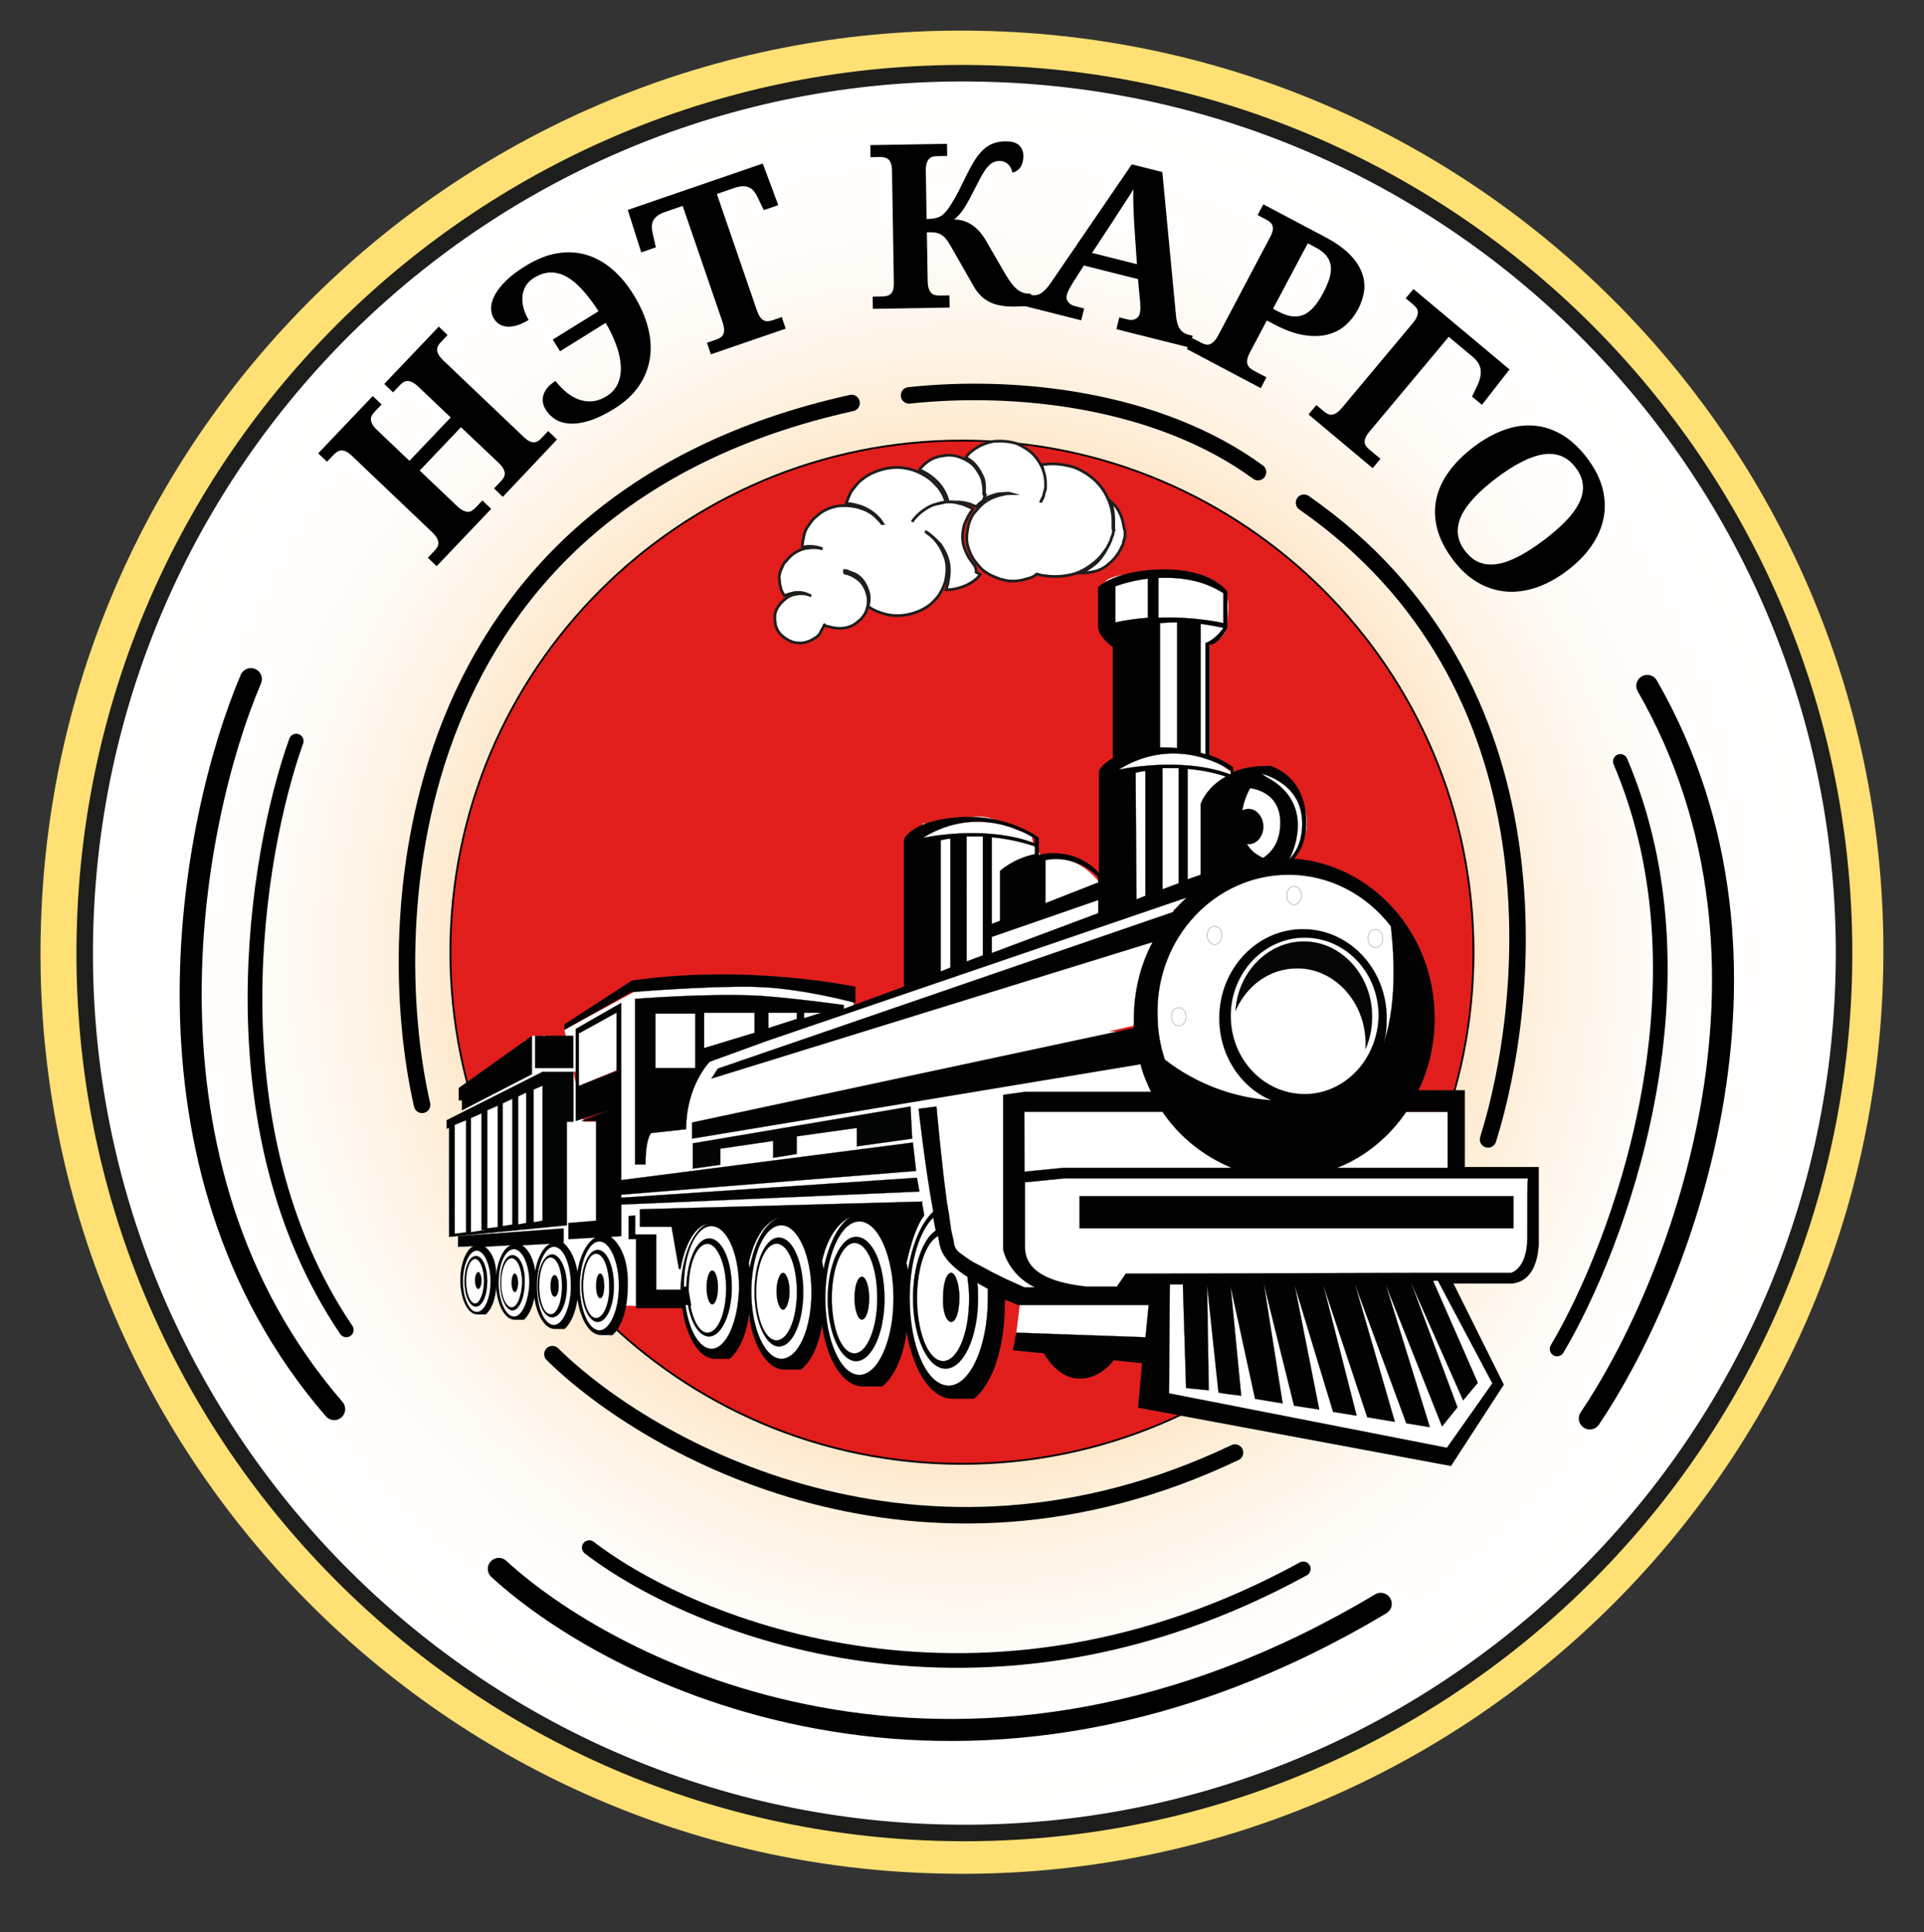 <?xml version="1.0" encoding="utf-8"?>
<!-- Generator: Adobe Illustrator 25.2.3, SVG Export Plug-In . SVG Version: 6.00 Build 0)  -->
<svg version="1.1" id="Layer_1" xmlns="http://www.w3.org/2000/svg" xmlns:xlink="http://www.w3.org/1999/xlink" x="0px" y="0px"
	 viewBox="0 0 2099.1 2107.9" style="enable-background:new 0 0 2099.1 2107.9;" xml:space="preserve">
<rect x="0" y="0" width="2099.1" height="2107.9" fill="#333333" stroke="none"/>
<style type="text/css">
	.st0{clip-path:url(#SVGID_2_);fill:#FEE074;stroke:#FEE074;stroke-width:50;stroke-miterlimit:10;}
	.st1{clip-path:url(#SVGID_2_);fill:url(#SVGID_3_);stroke:#1E1E1C;stroke-width:18;stroke-miterlimit:10;}
	.st2{clip-path:url(#SVGID_2_);fill:#E21E1D;stroke:#000000;stroke-width:2;stroke-miterlimit:10;}
	.st3{clip-path:url(#SVGID_2_);fill:#FFFFFF;}
	.st4{clip-path:url(#SVGID_2_);fill:#030404;stroke:#1E1E1C;stroke-width:0.25;stroke-miterlimit:10;}
	.st5{clip-path:url(#SVGID_2_);fill:#020203;stroke:#1E1E1C;stroke-width:0.25;stroke-miterlimit:10;}
	.st6{clip-path:url(#SVGID_2_);fill:#060606;stroke:#1E1E1C;stroke-width:0.25;stroke-miterlimit:10;}
	.st7{clip-path:url(#SVGID_2_);fill:#FFFFFF;stroke:#1E1E1C;stroke-width:0.25;stroke-miterlimit:10;}
	.st8{clip-path:url(#SVGID_2_);fill:#FFFFFF;stroke:#1E1E1C;stroke-width:3;stroke-miterlimit:10;}
	.st9{clip-path:url(#SVGID_2_);}
	.st10{clip-path:url(#SVGID_2_);fill:none;stroke:#000000;stroke-width:18;stroke-linecap:round;}
	.st11{clip-path:url(#SVGID_2_);fill:none;stroke:#000000;stroke-width:24;stroke-linecap:round;}
	.st12{clip-path:url(#SVGID_2_);fill:none;stroke:#000000;stroke-width:16;stroke-linecap:round;}
</style>
<g>
	<defs>
		<rect id="SVGID_1_" x="26.2" y="25.9" width="2046.6" height="2025.7"/>
	</defs>
	<clipPath id="SVGID_2_">
		<use xlink:href="#SVGID_1_"  style="overflow:visible;"/>
	</clipPath>
	<path class="st0" d="M2029.3,1069.7c-17.6,541.4-470.2,966.4-1011.6,948.8c-540.5-16.7-965.6-469.4-948-1010.7
		C86.5,466.4,539.1,41.4,1080.5,58.9C1621.8,75.7,2046.9,528.3,2029.3,1069.7z"/>
	
		<radialGradient id="SVGID_3_" cx="753.557" cy="1477.105" r="8.365" gradientTransform="matrix(114.741 0 0 -114.741 -85411.82 170524.125)" gradientUnits="userSpaceOnUse">
		<stop  offset="7.614210e-02" style="stop-color:#E21E1D"/>
		<stop  offset="0.205" style="stop-color:#EF7E20"/>
		<stop  offset="0.272" style="stop-color:#F6A320"/>
		<stop  offset="0.295" style="stop-color:#F8AB36"/>
		<stop  offset="0.367" style="stop-color:#FBBF6B"/>
		<stop  offset="0.442" style="stop-color:#FDD195"/>
		<stop  offset="0.519" style="stop-color:#FEDFB7"/>
		<stop  offset="0.6" style="stop-color:#FEEBD2"/>
		<stop  offset="0.684" style="stop-color:#FFF4E6"/>
		<stop  offset="0.773" style="stop-color:#FFFAF5"/>
		<stop  offset="0.873" style="stop-color:#FFFEFD"/>
		<stop  offset="1" style="stop-color:#FFFFFF"/>
	</radialGradient>
	<path class="st1" d="M2011.4,1070.2c-16.7,529.6-460.2,945.5-989.8,928.8c-529.6-16.7-945.5-460.2-928.7-989.8
		C109.6,479.5,553,62.8,1082.6,80.4C1612.3,97.1,2028.1,540.6,2011.4,1070.2z"/>
	<path class="st2" d="M1049.5,1596.8c308.2,0,558.1-249.9,558.1-558.1c0-308.2-249.9-558.1-558.1-558.1
		c-308.2,0-558.1,249.9-558.1,558.1C491.4,1346.9,741.3,1596.8,1049.5,1596.8z"/>
	<path class="st3" d="M1423.4,1197.7c46.5,0,84.2-39,84.2-87c0-48.1-37.7-87-84.2-87s-84.2,39-84.2,87
		C1339.2,1158.7,1376.9,1197.7,1423.4,1197.7z"/>
	<path class="st3" d="M1236.3,1119l-496.4,112.1l31.9-80.3l512.4-168.2L1236.3,1119z"/>
	<path class="st3" d="M1407.4,1271.3c82.3,0,148.9-72.3,148.9-161.5c0-89.2-66.7-161.5-148.9-161.5c-82.2,0-148.9,72.3-148.9,161.5
		C1258.5,1199,1325.2,1271.3,1407.4,1271.3z"/>
	<path class="st3" d="M1579.4,1212.8h-461.9v68.6h461.9V1212.8z"/>
	<path class="st3" d="M1666.3,1282.2h-548.7v107.1h548.7V1282.2z"/>
	<path class="st3" d="M1226.6,1366.7h-95.7v40.2h95.7V1366.7z"/>
	<path class="st3" d="M1364,1409.4l-661.3-77.8l-11.5-243.5l590.4,41.8L1364,1409.4z"/>
	<path class="st3" d="M983.7,1425.3c-7.1-60.2,12.4-111.3,44.3-108.8c31.9,2.5,59.4,56.1,61.2,114.6c1.8,53.5-17.7,93.7-45.2,92
		C1017.4,1522.4,990.8,1479.7,983.7,1425.3z"/>
	<path class="st3" d="M894.2,1415.3c-4.4-56.1,12.4-102.1,39-100.4c25.7,2.5,47.9,50.2,49.6,103.8c1.8,51-15.1,89.5-38.1,89.5
		C920.8,1508.1,898.6,1468,894.2,1415.3z"/>
	<path class="st3" d="M808.2,1395.2c-5.3-56.1,13.3-102.1,40.8-100.4c26.6,2.5,49.6,50.2,52.3,103.8c1.8,51-16,89.5-39.9,89.5
		C837.4,1488,813.5,1447.9,808.2,1395.2z"/>
	<path class="st3" d="M738.1,1380.1c-3.5-56.9,13.3-102.9,36.3-100.4c22.2,1.7,40.8,48.5,42.6,101.2c1.8,51.9-13.3,92.9-33.7,94.5
		C761.2,1477.2,740.8,1435.3,738.1,1380.1z"/>
	<path class="st3" d="M627.3,1397.7c-1.8-34.3,11.5-61.1,28.4-56.9c16.8,4.2,29.3,36,28.4,68.6c-0.9,30.1-13.3,51-27.5,48.5
		C642.4,1455.4,629.1,1429.5,627.3,1397.7z"/>
	<path class="st3" d="M531.6,1345.8c-2.7-56.1,8-102.1,24.8-100.4c16,2.5,30.1,50.2,31,103.8c0.9,51-9.8,89.5-23.9,89.5
		C549.3,1438.7,535.1,1398.5,531.6,1345.8z"/>
	<path class="st3" d="M503.2,1401.9c-0.9-23.4,8-43.5,20.4-42.7c11.5,0.8,20.4,19.2,19.5,40.2c-0.9,19.2-8.9,35.1-18.6,36
		C513.9,1437,504.1,1422.8,503.2,1401.9z"/>
	<path class="st3" d="M567,1359.2c-5.3-58.6,8.9-109.6,31.9-107.1c22.2,2.5,39.9,51.9,40.8,105.4c0.9,48.5-12.4,85.3-30.1,87.9
		C591.9,1447.9,572.4,1411.1,567,1359.2z"/>
	<path class="st3" d="M625.6,1176.8l-114.4,59.4v-56.1l114.4-50.2V1176.8z"/>
	<path class="st3" d="M660.1,1336.6l-164,9.2l-3.5-120.5l133-56.1L660.1,1336.6z"/>
	<path class="st3" d="M598.1,1160.9h-24.8l-0.9-25.9l22.2-5.9L598.1,1160.9z"/>
	<path class="st3" d="M652.1,1223.6h-18.6v87h18.6V1223.6z"/>
	<path class="st3" d="M746.1,1094.8h-70.9v200.8h70.9V1094.8z"/>
	<path class="st3" d="M691.2,1070.5l241.1,10.9L927,1155H691.2V1070.5z"/>
	<path class="st3" d="M588.3,1129.9h-8v41h8V1129.9z"/>
	<path class="st3" d="M736.4,1158.4l-110.8,10.9l-9.8-46l75.4-41L736.4,1158.4z"/>
	<path class="st3" d="M740.8,1242.1h-49.6v182.4h49.6V1242.1z"/>
	<path class="st3" d="M709.8,1232h-49.6v192.4h49.6V1232z"/>
	<path class="st3" d="M1614,1482.2l-507.1-12.6l10.6-86.2l461.9,5.9L1614,1482.2z"/>
	<path class="st3" d="M1583.9,1589.3l-320-66.1l8-88.7l355.5,43.5L1583.9,1589.3z"/>
	<path class="st3" d="M1631.4,1496.6l-23.2-8.4l-20.3,50l23.2,8.4L1631.4,1496.6z"/>
	<path class="st3" d="M1141.5,1373.4h-62.1v36h62.1V1373.4z"/>
	<path class="st3" d="M1067,1118.2c41.1,0,74.5-50.9,74.5-113.8c0-62.8-33.3-113.8-74.5-113.8s-74.5,50.9-74.5,113.8
		C992.6,1067.3,1025.9,1118.2,1067,1118.2z"/>
	<path class="st3" d="M1152.1,1164.2c41.1,0,74.5-50.9,74.5-113.8c0-62.8-33.3-113.8-74.5-113.8s-74.5,50.9-74.5,113.8
		C1077.7,1113.3,1111,1164.2,1152.1,1164.2z"/>
	<path class="st3" d="M1130,925.8c-1.8-2.5-2.7-5.9-3.5-9.2c-0.9-1.7,0-4.2,0-5.9c-5.3-1.7-10.6-3.3-16-5c-2.7-0.8-5.3-2.5-8-4.2
		l-95.7-3.3v152.3h124.1l6.2-117.1C1134.4,931.6,1131.7,928.3,1130,925.8z"/>
	<path class="st3" d="M1226.6,851.3l-6.2,146.4l54.1-10l19.5,10l103.7-49.4c0,0,70.9-51.9-12.4-112.1c-8.9-5.9-62.1,20.9-62.1,20.9
		l22.2-13.4l-25.7-18.4V703.2c0,0,19.5-5.9,19.5-24.3c0-17.6,8.9-38.5-30.1-48.5c-28.4-7.5-96.6-8.4-103.7,5
		c-7.1,13.4,0,54.4,0,54.4l15.1,11.7v109.6l-17.7,49.4v30.1L1226.6,851.3z"/>
	<path class="st4" d="M618.5,1336.6v-113h7.1v-54.4h-33.7L487.3,1222v9.2l2.7-0.8v118.8L618.5,1336.6z M582.1,1188.5l9.8-4.2v147.3
		l-9.8,1.7V1188.5z M565.3,1196l8.9-4.2v142.2l-8.9,1.7V1196z M548.4,1203.6l10.6-5v137.2l-10.6,1.7V1203.6z M531.6,1211.1l11.5-5
		v132.2h0.9l-12.4,1.7V1211.1z M513.9,1219.5l11.5-5v127.2h3.5l-15.1,2.5V1219.5L513.9,1219.5z M496.1,1227l12.4-5v122.2l-12.4,1.7
		V1227z"/>
	<path class="st5" d="M504.1,1211.1l76.2-39.3v-41.8l-79.8,56.9v13.4h3.5V1211.1z"/>
	<path class="st5" d="M625.5,1129.9h-41.7v35.2h41.7V1129.9z"/>
	<path class="st4" d="M995.2,1242.1l-1.8-35.1l-237.6,40.2v27.6l30.1-4.2v-17.6l57.6-8.4v18.4l25.7-4.2v-19.2l65.6-9.2v20.1
		L995.2,1242.1z"/>
	<path class="st6" d="M1497,1109c0-45.2-33.7-82-74.5-82c-39,0-71.8,33.5-74.5,75.3c12.4-27.6,37.2-46,67.4-46
		c40.8,0,74.5,36.8,74.5,82c0,1.7,0,4.2,0,5.9C1494.3,1134.1,1497,1121.6,1497,1109z"/>
	<path class="st5" d="M1678.7,1349.2V1273H1598v-83.7h-18.6h-31.9c11.5-23.4,17.7-50.2,17.7-78.7c0-92-67.4-167.3-153.4-174
		c7.1-7.5,13.3-20.1,13.3-39.3c0-52.7-39.9-61.9-39.9-61.9c-16.8,0-29.3,2.5-39.9,6.7v-5c0,0-8.9-7.5-25.7-13.4V703.2
		c10.6,0,19.5-18.4,19.5-18.4v-39.3c0,0-16-24.3-68.3-24.3c-53.2,0-72.7,19.2-72.7,19.2s0,31.8,0,43.5c0,10.9,16,21.8,16,21.8V827
		c-12.4,6.7-15.1,14.2-15.1,14.2v111.3c-6.2-7.5-23-21.8-49.6-21.8c-6.2,0-11.5,0.8-16,1.7v-18.4c0,0-32.8-25.9-86-22.6
		c-53.2,3.3-61.2,24.3-61.2,24.3v160.6l-52.3,19.2l-13.3,5v-4.2c0,0-54.1-7.5-90.4-10c-55-3.3-137.4,3.3-137.4,3.3v180.7h11.5
		c0-29.3,6.2-34.3,6.2-34.3l38.1-4.2c0-47.7,25.7-73.6,25.7-73.6l62.1-22.6l458.3-156.5c-5.3,5-10.6,10-15.1,15.9l-496.4,170.7
		l-7.1,10.9l481.4-148.9c-13.3,25.1-20.4,53.5-20.4,83.7c0,3.3,0,6.7,0,10L755,1224.5v17.6l489.3-81.2c2.7,10.9,7.1,20.9,11.5,30.1
		h-137.4l-23.9,3.3v169c0,0,5.3,26.8,34.6,41h-11.5c0,0-8.9-4.2-20.4-9.2c-6.2-3.3-14.2-6.7-21.3-10.9c-4.4-2.5-9.7-5-14.2-7.5
		c-4.4-2.5-8.9-5.9-12.4-8.4c-3.5-2.5-6.2-5-7.1-7.5c-0.9-1.7-1.8-4.2-1.8-7.5c-0.9-3.3-1.8-7.5-2.7-11.7
		c-0.9-5.9-1.8-12.6-2.7-19.2c-0.9-3.3-0.9-6.7-1.8-10c-6.2-45.2-11.5-105.4-11.5-105.4l-19.5,2.5c0,0,7.1,64.4,16,112.1
		c-13.3,12.6-23.1,36-27.5,63.6c-0.9-2.5-0.9-5-1.8-7.5c2.7-10.9,8.9-38.5,19.5-51.9l-2.7-15.1l-307.6,8.4v19.2h34.6l8,46h1.8
		c0,0,6.2-43.5,29.3-49.4c-16,6.7-28.4,36.8-29.3,72H716v-60.2h-23v-20.9l-7.1,0.8v25.1h8v75.3h50.5c4.4,31.8,18.6,55.2,35.5,55.2
		h16c0,0,16-10.9,21.3-47.7c4.4,34.3,20.4,59.4,38.1,59.4h18.6c0,0,16.8-10.9,23-48.5c5.3,38.5,23.1,66.9,44.3,66.9h21.3
		c0,0,20.4-13.4,26.6-59.4c7.1,41.8,26.6,72.8,49.6,72.8h23.9c0,0,33.7-22.6,33.7-106.3c0-0.8,0-0.8,0-1.7
		c8.9,3.3,14.2,5.9,14.2,5.9h142.7l-3.5,35.1l-141-5l-3.5,19.2l33.7,3.3c5.3,9.2,18.6,27.6,39,27.6c17.7,0,31-11.7,37.2-20.1l31,3.3
		l-4.4,48.5l341.3,63.6l57.6-88.7l-55-110.4c16.8,0,45.2,0,64.7,0C1682.2,1396,1678.7,1349.2,1678.7,1349.2z M758.5,1165.1h-43.4
		v-59.4h43.4V1165.1z M823.2,1126.6l-55,16.7v-38.5h55V1126.6z M869.3,1111.5l-31,10v-16.7h31V1111.5z M877.3,1110.7v-5.9h18.6
		L877.3,1110.7z M1129.1,914.9v5c-55-20.9-122.3-5.9-122.3-5.9C1071.5,873.9,1129.1,914.9,1129.1,914.9z M1129.1,923.3v8.4
		c-23.9,5-38.1,18.4-38.1,18.4v54.4l-8.9,3.3v-94.5C1107.8,915.7,1126.4,922.4,1129.1,923.3z M1036.9,1055.5l-10.6,4.2V916.6
		c3.5-0.8,7.1-1.7,10.6-1.7V1055.5z M1072.3,1042.1l-17.7,6.7V912.4c6.2,0,12.4,0,17.7,0V1042.1z M1198.2,996.1l-116.1,43.5V1022
		l116.1-40.2V996.1z M1198.2,962.6l-57.6,22.6v-46.9c0,0,30.1-8.4,57.6,18.4V962.6z M776.3,1471.3c-13.3,0-24.8-20.1-28.4-47.7h2.7
		c3.5,20.1,12.4,34.3,23,34.3c13.3,0,24.8-24.3,24.8-53.5s-10.6-53.5-24.8-53.5c-13.3,0-23.9,23.4-24.8,52.7h-2.7
		c0-36.8,13.3-66.1,30.1-66.1c16.8,0,30.1,30.1,30.1,66.9C805.5,1442,792.2,1471.3,776.3,1471.3z M751.4,1408.6c0-0.8,0-2.5,0-3.3
		c0-26.8,8.9-48.5,20.4-48.5c10.6,0,20.4,21.8,20.4,48.5c0,26.8-8.9,48.5-20.4,48.5c-8,0-15.1-11.7-18.6-29.3h0.9L751.4,1408.6z
		 M817,1377.6c2.7-13.4,11.5-43.5,33.7-49.4c-15.1,4.2-27.5,25.9-32.8,55.2C817.9,1381.8,817,1380.1,817,1377.6z M852.5,1482.2
		c-17.7,0-32.8-32.6-32.8-72.8c0-40.2,14.2-72.8,32.8-72.8c17.7,0,32.8,32.6,32.8,72.8C885.3,1449.6,871.1,1482.2,852.5,1482.2z
		 M896.8,1375.9c2.7-12.6,10.6-38.5,31-48.5c-13.3,8.4-23.9,30.1-29.3,56.9C897.7,1381.8,897.7,1378.4,896.8,1375.9z M937.6,1499.8
		c-20.4,0-37.2-37.7-37.2-83.7s16.8-83.7,37.2-83.7c20.4,0,37.2,37.7,37.2,83.7S958,1499.8,937.6,1499.8z M1028,1365.9
		c4.4,9.2,15.1,19.2,27.5,26.8c0.9,7.5,1.8,15.1,1.8,23.4c0,38.5-12.4,68.6-28.4,68.6c-16,0-28.4-31-28.4-68.6
		c0-33.5,9.7-61.1,23-67.8C1024.5,1355.8,1026.2,1362.5,1028,1365.9z M1035.1,1511.5c-23.9,0-42.6-42.7-42.6-95.4
		c0-39.3,10.6-73.6,25.7-87.9c0.9,5,1.8,10,2.7,14.2c-14.2,9.2-24.8,38.5-24.8,73.6c0,42.7,16,77,35.5,77c19.5,0,35.5-34.3,35.5-77
		c0-5.9,0-11.7-0.9-16.7c3.5,2.5,8,4.2,11.5,6.7c0,3.3,0,6.7,0,10.9C1077.7,1468.8,1058.2,1511.5,1035.1,1511.5z M1579.4,1212.8
		v61.1h-120.6c30.1-11.7,56.7-33.5,75.4-61.1H1579.4z M1423.4,1193.5c-44.3,0-80.7-37.7-80.7-85.4c0-46.9,36.3-85.3,80.7-85.3
		c44.3,0,80.7,37.7,80.7,85.3C1503.2,1155,1467.7,1193.5,1423.4,1193.5z M1376.4,843.8c10.6,3.3,44.3,15.1,44.3,54.4
		c0,19.2-6.2,31-14.2,39.3c6.2-11.7,27.5-62.8-25.7-90.4L1376.4,843.8z M1364,859.7c10.6,1.7,32.8,8.4,32.8,37.7
		c0,20.9-8.9,31.8-18.6,38.5c-7.1-3.3-13.3-7.5-17.7-15.1c0.9,0,0.9,0,1.8,0c8.9,0,16-8.4,16-19.2c0-10-7.1-19.2-16-19.2
		c-2.7,0-5.3,0.8-7.1,1.7C1356.9,875.6,1359.6,867.2,1364,859.7z M1315.2,701.5v121.3c-1.8-0.8-3.5-0.8-5.3-1.7V680.6
		c8,0.8,16,2.5,24.8,4.2C1334.7,684.8,1327.7,696.5,1315.2,701.5z M1263.8,630.4c22.2-0.8,47.9,1.7,70.9,16.7v32.6
		c0,0-31-7.5-70.9-5.9V630.4z M1284.2,678.9v137.2c-6.2-0.8-12.4-0.8-18.6-0.8V679.8C1264.7,679.8,1272.7,678.9,1284.2,678.9z
		 M1216.8,639.6c0,0,15.1-5.9,35.5-8.4v42.7c-11.5,0.8-23.9,2.5-35.5,5V639.6z M1250.5,976.8l-10.6,4.2l-0.9-138.1
		c3.5-0.8,7.1-1.7,10.6-1.7v135.5H1250.5z M1286,963.4l-17.7,6.7V837.9c6.2,0,12.4,0,17.7,0V963.4z M1220.4,839.6
		c64.7-40.2,122.3,0.8,122.3,0.8v4.2c0,0,0,0-0.9,0C1287.8,824.5,1220.4,839.6,1220.4,839.6z M1337.4,847.1
		c-22.2,12.6-27.5,30.1-27.5,30.1v77l-14.2,5V838.7C1315.2,840.4,1330.3,844.6,1337.4,847.1z M1405.7,954.2
		c45.2,0,85.1,21.8,111.7,56.1c1.8,15.9,8.9,80.3-8,128c2.7-8.4,3.5-17.6,3.5-27.6c0-53.5-40.8-97.1-91.3-97.1
		c-50.5,0-91.3,43.5-91.3,97.1c0,40.2,23,75.3,56.7,89.5c-39-2.5-80.7-16.7-116.1-44.3c-5.3-15.9-8-31.8-8-49.4
		C1261.2,1022.8,1325.9,954.2,1405.7,954.2z M1117.6,1212.8h150.7c18.6,27.6,45.2,48.5,75.4,61.1h-183.5l-42.5,4.2
		C1117.6,1253.8,1117.6,1229.5,1117.6,1212.8z M1628.2,1509l-49.6,70.3l-303.2-59.4l0.9-118.8h14.2l3.5,113l24.8,2.5l-1.8-113.8
		l12.4,116.3l10.6,1.7l14.2,1.7l-11.5-118.8l26.6,122.2l30.1,5l-20.4-129.7l32.8,132.2l27.5,4.2l-26.6-134.7l41.7,137.2l25.7,4.2
		l-36.3-142.2l47.9,143.9l30.1,5l-43.4-149.8l55.9,151.4l25.7,4.2l-47.9-154.8l61.2,154l16.8-20.9l-50.5-135.5l56.7,128l16-19.2
		l-48.8-111.3h5.3L1628.2,1509z M1666.3,1350c0,34.3-17.7,38.5-17.7,38.5h-102l-289,0.8h-29.3l-9.8,14.2h-32.8
		c-31-3.3-67.4-12.6-67.4-42.7c0-17.6,0-44.3,0-71.1l42.5-4.2h506.2C1666.3,1284.7,1666.3,1315.7,1666.3,1350z"/>
	<path class="st5" d="M689.4,1069.7l-73.6,47.7v5.9l72.7-41c0,0,79.8-6.7,133-5.9c50.5,0.8,111.7,17.6,111.7,17.6v-17.6
		C932.3,1076.4,817,1051.3,689.4,1069.7z"/>
	<path class="st5" d="M1651.2,1304.8h-473.4v35.1h473.4V1304.8z"/>
	<path class="st4" d="M519.2,1370.1c-7.1,0-12.4,12.6-12.4,27.6s5.3,27.6,12.4,27.6c7.1,0,12.4-12.6,12.4-27.6
		C531.6,1381.8,526.3,1370.1,519.2,1370.1z M518.3,1421.9c-5.3,0-9.8-10.9-9.8-24.3s4.4-24.3,9.8-24.3s9.8,10.9,9.8,24.3
		C528,1410.2,523.6,1421.9,518.3,1421.9z"/>
	<path class="st4" d="M518.3,1396.8c0,5,1.8,9.2,3.5,9.2s3.5-4.2,3.5-9.2c0-5-1.8-9.2-3.5-9.2S518.3,1391.8,518.3,1396.8z"/>
	<path class="st4" d="M559.1,1369.2c-8,0-13.3,13.4-13.3,30.1c0,16.7,6.2,30.1,13.3,30.1c7.1,0,13.3-13.4,13.3-30.1
		C573.2,1382.6,567,1369.2,559.1,1369.2z M558.2,1426.1c-6.2,0-11.5-11.7-11.5-26.8c0-15.1,5.3-26.8,11.5-26.8
		c6.2,0,11.5,11.7,11.5,26.8C568.8,1414.4,564.4,1426.1,558.2,1426.1z"/>
	<path class="st4" d="M558.2,1399.4c0,5.9,1.8,10,3.5,10c1.8,0,3.5-5,3.5-10c0-5.9-1.8-10-3.5-10
		C560,1388.5,558.2,1393.5,558.2,1399.4z"/>
	<path class="st4" d="M602.5,1368.4c-8.9,0-16,15.1-16,34.3s7.1,34.3,16,34.3c8.9,0,16-15.1,16-34.3S610.5,1368.4,602.5,1368.4z
		 M600.7,1433.7c-7.1,0-12.4-13.4-12.4-31s5.3-31,12.4-31c7.1,0,12.4,13.4,12.4,31S607.8,1433.7,600.7,1433.7z"/>
	<path class="st4" d="M600.7,1402.7c0,6.7,1.8,11.7,4.4,11.7c2.7,0,4.4-5,4.4-11.7c0-6.7-1.8-11.7-4.4-11.7
		C602.5,1391,600.7,1396,600.7,1402.7z"/>
	<path class="st4" d="M652.1,1363.4c-9.8,0-17.7,17.6-17.7,39.3s8,39.3,17.7,39.3c9.8,0,17.7-17.6,17.7-39.3
		S661.9,1363.4,652.1,1363.4z M650.4,1437.8c-8,0-14.2-15.9-14.2-35.1s6.2-35.1,14.2-35.1c8,0,14.2,15.9,14.2,35.1
		C665.4,1421.9,658.4,1437.8,650.4,1437.8z"/>
	<path class="st4" d="M650.4,1402.7c0,7.5,1.8,13.4,4.4,13.4c2.7,0,4.4-5.9,4.4-13.4s-1.8-13.4-4.4-13.4
		C652.1,1389.3,650.4,1395.2,650.4,1402.7z"/>
	<path class="st4" d="M777.1,1422.8c3.4,0,6.2-8.2,6.2-18.4s-2.8-18.4-6.2-18.4s-6.2,8.2-6.2,18.4S773.7,1422.8,777.1,1422.8z"/>
	<path class="st4" d="M849.8,1350c-15.1,0-26.6,26.8-26.6,59.4c0,32.6,12.4,59.4,26.6,59.4c15.1,0,26.6-26.8,26.6-59.4
		C876.4,1376.8,864.9,1350,849.8,1350z M847.2,1462.1c-12.4,0-22.2-23.4-22.2-52.7s9.8-52.7,22.2-52.7c12.4,0,22.2,23.4,22.2,52.7
		S859.6,1462.1,847.2,1462.1z"/>
	<path class="st4" d="M847.2,1408.6c0,10.9,3.5,20.1,7.1,20.1c3.5,0,7.1-9.2,7.1-20.1c0-10.9-3.5-20.1-7.1-20.1
		C850.7,1388.5,847.2,1397.7,847.2,1408.6z"/>
	<path class="st4" d="M934,1349.2c-16.8,0-31,30.1-31,67.8c0,36.8,14.2,67.8,31,67.8s31-30.1,31-67.8
		C965.1,1379.3,951.8,1349.2,934,1349.2z M932.3,1476.3c-14.2,0-24.8-26.8-24.8-60.2c0-33.5,11.5-60.2,24.8-60.2
		c14.2,0,24.8,26.8,24.8,60.2C957.1,1449.6,945.6,1476.3,932.3,1476.3z"/>
	<path class="st4" d="M932.3,1416.1c0,12.6,3.5,23.4,8,23.4c4.4,0,8-10,8-23.4c0-12.6-3.5-23.4-8-23.4
		C935.8,1392.7,932.3,1402.7,932.3,1416.1z"/>
	<path class="st4" d="M1037.8,1442c5.3,0,8.9-11.7,8.9-26.8c0-14.2-4.4-26.8-8.9-26.8c-5.3,0-8.9,11.7-8.9,26.8
		C1028,1430.3,1032.5,1442,1037.8,1442z"/>
	<path class="st5" d="M666.3,1349.2l11.5-0.8V1314l325.3-14.2l-2.7-15.1l-322.7,21.8v-3.3l321.8-25.9l-3.5-31l-318.3,41v-193.3
		l-49.6,28.4v100.4l36.3-11.7l-30.1,11.7h16v108.8l-30.1,2.5v17.6l29.3-1.7c-8.9,5-16.8,19.2-19.5,37.7c-3.5-21.8-13.3-30.1-16-32.6
		h0.9v-15.1l-115.2,8.4v11.7l16.8-0.8c-8,4.2-14.2,19.2-14.2,36.8c0,20.9,8,37.7,18.6,37.7h8.9c0,0,9.8-6.7,11.5-29.3
		c1.8,20.1,9.8,35.1,20.4,35.1h9.8c0,0,8-5.9,11.5-24.3c2.7,19.2,11.5,34.3,22.2,34.3h10.6c0,0,10.6-7.5,14.2-32.6
		c3.5,22.6,13.3,39.3,25.7,39.3h12.4c0,0,16.8-11.7,16.8-54.4C685.8,1365.9,670.8,1352.5,666.3,1349.2z M520.1,1431.2
		c-8,0-15.1-15.1-15.1-33.5s7.1-33.5,15.1-33.5c8,0,15.1,15.1,15.1,33.5S528.9,1431.2,520.1,1431.2z M528.9,1360l28.4-1.7
		c-8,3.3-14.2,16.7-16,32.6C541.3,1370.9,532.5,1362.5,528.9,1360z M560.8,1436.2c-8.9,0-16.8-16.7-16.8-36.8
		c0-20.9,7.1-36.8,16.8-36.8c8.9,0,16.8,16.7,16.8,36.8C576.8,1419.4,569.7,1436.2,560.8,1436.2z M569.7,1358.4l31-1.7
		c-8,3.3-14.2,15.1-16.8,30.1C581.2,1367.6,572.4,1360,569.7,1358.4z M604.3,1445.4c-10.6,0-18.6-19.2-18.6-42.7s8.9-42.7,18.6-42.7
		c10.6,0,18.6,19.2,18.6,42.7S614,1445.4,604.3,1445.4z M631.8,1184.3v-56.9l40.8-21.8v62.8L631.8,1184.3z M653.9,1451.2
		c-11.5,0-21.3-21.8-21.3-48.5s9.8-48.5,21.3-48.5c11.5,0,21.3,21.8,21.3,48.5S665.4,1451.2,653.9,1451.2z"/>
	<path class="st7" d="M1411.9,986.8c4.4,0,8-4.2,8-10c0-5.9-3.5-10-8-10c-4.4,0-8,4.2-8,10C1403.9,982.7,1407.4,986.8,1411.9,986.8z
		"/>
	<path class="st7" d="M1500.5,1033.7c4.4,0,8-4.2,8-10c0-5.9-3.5-10-8-10s-8,4.2-8,10C1492.5,1028.7,1496.1,1033.7,1500.5,1033.7z"
		/>
	<path class="st7" d="M1286,1119.1c4.4,0,8-4.2,8-10s-3.5-10-8-10s-8,4.2-8,10C1278,1114,1281.5,1119.1,1286,1119.1z"/>
	<path class="st7" d="M1325,1030.4c4.4,0,8-4.2,8-10c0-5.9-3.5-10-8-10c-4.4,0-8,4.2-8,10C1317,1025.3,1320.6,1030.4,1325,1030.4z"
		/>
	<path class="st8" d="M1223.9,565.1c-1.8-5-4.4-10.9-9.7-15.9c-0.9-0.8-1.8-1.7-2.7-2.5c0,0.8,0.9,1.7,0.9,2.5
		c1.8,5.9,2.7,11.7,2.7,16.7c0,0.8,0,1.7,0,1.7c0,1.7,0,2.5,0,4.2c0,0.8,0,2.5,0,3.3s0,2.5-0.9,3.3v0.8c0,0.8,0,0.8,0,1.7
		c-0.9,2.5-0.9,4.2-0.9,4.2s-0.9,1.7-1.8,4.2c0,0,0,0.8-0.9,1.7v0.8c0,0.8-0.9,1.7-0.9,2.5c-0.9,0.8-0.9,1.7-1.8,3.3
		c-0.9,0.8-0.9,2.5-1.8,3.3c0,0.8-0.9,0.8-0.9,1.7c-2.7,4.2-6.2,9.2-11.5,13.4c-4.4,3.3-8.9,6.7-15.1,9.2c5.3,0,10.6-0.8,15.1-1.7
		c7.1-1.7,12.4-5,16.8-9.2c4.4-3.3,7.1-7.5,9.7-10.9c0.9-1.7,1.8-3.3,2.7-5c0.9-1.7,0.9-2.5,1.8-3.3c0.9-1.7,0.9-3.3,0.9-3.3
		s0-0.8,0.9-3.3c0-0.8,0.9-2.5,0.9-4.2s0-3.3,0-5C1225.7,575.2,1225.7,570.2,1223.9,565.1z"/>
	<path class="st8" d="M1214.2,575.2c0-0.8,0-2.5,0-3.3c0-0.8,0-2.5,0-4.2c0-5-0.9-11.7-3.5-19.2c-2.7-6.7-6.2-14.2-13.3-21.8
		c-6.2-6.7-15.1-12.6-24.8-16.7c-10.6-3.3-22.2-5-33.7-3.3c-0.9,0-1.8,0-2.7,0.8c0.9,1.7,1.8,3.3,1.8,5c1.8,5,2.7,10,2.7,14.2
		c0,1.7,0,4.2,0,5c0,1.7,0,2.5-0.9,4.2c-0.9,2.5-0.9,3.3-0.9,3.3s0,0.8-0.9,3.3c0,0.8-0.9,2.5-1.8,3.3c0,0.8-0.9,1.7-0.9,2.5
		c0-0.8,0.9-1.7,0.9-2.5c0.9-1.7,0.9-2.5,1.8-3.3c0.9-1.7,0.9-3.3,0.9-3.3s0-0.8,0.9-3.3c0-0.8,0.9-2.5,0.9-4.2s0-3.3,0-5
		c0-4.2-0.9-9.2-2.7-14.2c-1.8-5-5.3-10.9-9.8-15.9c-4.4-5-11.5-9.2-18.6-12.6c-8-2.5-16.8-3.3-25.7-2.5c-8.9,1.7-16.8,5-23.9,10.9
		c-2.7,1.7-4.4,4.2-6.2,6.7c4.4,2.5,8,5,10.6,8.4c3.5,4.2,6.2,9.2,8,13.4c1.8,4.2,1.8,8.4,1.8,11.7c0,1.7,0,3.3,0,4.2
		c0,1.7,0,2.5-0.9,3.3c0,1.7-0.9,2.5-0.9,2.5s0,0.8-0.9,2.5c0,0,0,0,0,0.8c2.7-1.7,5.3-3.3,8-4.2c4.4-1.7,8.9-3.3,13.3-3.3
		c3.5,0,7.1-0.8,9.8,0c-2.7,0-4.4,0-7.1,0.8c-8.9,1.7-17.7,5-24.8,11.7c-3.5,3.3-6.2,6.7-8.9,10c-2.7,4.2-4.4,8.4-5.3,12.6
		c-0.9,4.2-1.8,9.2-1.8,13.4c0,4.2,0.9,9.2,2.7,13.4c2.7,8.4,8.9,15.9,15.1,21.8c3.5,2.5,7.1,5,11.5,6.7c1.8,0.8,4.4,1.7,6.2,2.5
		c1.8,0.8,4.4,0.8,6.2,1.7c8,1.7,16.8,0.8,23.9-1.7c4.4-0.8,8-2.5,10.6-5h0.9c2.7,0.8,5.3,1.7,8,1.7c10.6,1.7,21.3,0.8,31-1.7
		c8.9-2.5,16.8-7.5,23-12.6c6.2-5,9.8-10,13.3-15.1c0.9-0.8,1.8-2.5,1.8-3.3c0.9-0.8,0.9-1.7,1.8-3.3c0.9-1.7,1.8-3.3,1.8-5
		c0.9-2.5,1.8-4.2,1.8-4.2s0-1.7,0.9-4.2C1214.2,578.5,1214.2,576.9,1214.2,575.2z"/>
	<path class="st8" d="M1073.2,538.4c0-1.7,0-2.5,0-4.2c0-3.3-0.9-7.5-1.8-11.7c-1.8-4.2-4.4-9.2-8-13.4c-3.5-4.2-8.9-7.5-15.1-10
		c-6.2-2.5-13.3-3.3-20.4-1.7c-7.1,0.8-14.2,4.2-19.5,9.2c-1.8,1.7-4.4,4.2-5.3,5.9c8,3.3,15.1,8.4,20.4,14.2
		c5.3,5.9,8.9,12.6,10.6,19.2c0,0.8,0,0.8,0.9,1.7c3.5,0,7.1,0,11.5,0c1.8,0,4.4,0.8,6.2,0.8c1.8,0.8,4.4,0.8,6.2,1.7
		c1.8,0.8,3.5,1.7,6.2,2.5c1.8-1.7,2.7-2.5,4.4-4.2c0.9-0.8,2.7-1.7,3.5-2.5c0,0,0,0,0-0.8c0.9-1.7,0.9-2.5,0.9-2.5s0-0.8,0.9-2.5
		C1073.2,540,1073.2,539.2,1073.2,538.4z"/>
	<path class="st8" d="M1059,611.2c-2.7-3.3-4.4-7.5-6.2-11.7c-1.8-4.2-2.7-9.2-2.7-13.4c0-5,0.9-9.2,1.8-13.4
		c1.8-4.2,3.5-8.4,6.2-12.6c0.9-1.7,2.7-3.3,3.5-5c-1.8-0.8-3.5-1.7-5.3-2.5s-3.5-1.7-6.2-2.5c-1.8-0.8-4.4-0.8-6.2-1.7
		c-8-1.7-16-0.8-23.1,1.7c-7.1,1.7-12.4,5.9-16.8,9.2c-3.5,3.3-7.1,6.7-8.9,10c1.8-3.3,5.3-6.7,8.9-10c4.4-3.3,9.8-7.5,16.8-9.2
		c3.5-0.8,8-1.7,11.5-2.5c0-0.8,0-0.8-0.9-1.7c-1.8-5.9-5.3-12.6-11.5-18.4c-5.3-5.9-13.3-10.9-22.2-14.2
		c-8.9-3.3-19.5-4.2-29.3-2.5c-9.7,1.7-20.4,5.9-28.4,12.6c-4.4,3.3-7.1,7.5-10.6,11.7c-2.7,4.2-4.4,9.2-6.2,14.2
		c6.2,0,11.5,1.7,16.8,3.3c8,3.3,14.2,7.5,18.6,12.6c1.8,1.7,2.7,3.3,4.4,5.9c0,0,0,0-0.9,0c-0.9-1.7-2.7-3.3-4.4-5
		c-4.4-5-10.6-9.2-18.6-11.7c-7.1-2.5-16-3.3-24.8-2.5c-8.9,1.7-16.8,5-23,10.9c-3.5,2.5-6.2,5.9-8.9,10c-2.7,3.3-4.4,7.5-5.3,11.7
		c-0.9,4.2-1.8,8.4-1.8,12.6c0.9,0,2.7-0.8,3.5-0.8c6.2-0.8,13.3,0,18.6,2.5c-5.3-1.7-10.6-1.7-16.8-0.8c-6.2,0.8-13.3,4.2-17.7,8.4
		c-2.7,2.5-4.4,5-7.1,7.5c-1.8,2.5-2.7,5.9-4.4,9.2c-0.9,3.3-1.8,6.7-0.9,10c0,3.3,0.9,6.7,1.8,10c0.9,2.5,1.8,4.2,3.5,6.7
		c0.9,0,1.8-0.8,1.8-0.8c2.7-0.8,5.3-1.7,8.9-2.5c5.3-0.8,11.5,0,16,2.5c0.9,0,1.8,0.8,2.7,0.8c-0.9,0-1.8-0.8-2.7-0.8
		c-4.4-1.7-9.7-1.7-14.2-0.8c-5.3,0.8-9.7,3.3-13.3,6.7c-1.8,1.7-3.5,3.3-5.3,5.9c-1.8,2.5-2.7,4.2-3.5,6.7c-0.9,2.5-0.9,5-0.9,7.5
		c0,2.5,0.9,5,0.9,7.5c1.8,5,4.4,9.2,8,11.7c1.8,1.7,3.5,2.5,6.2,4.2c0.9,0.8,2.7,0.8,3.5,1.7c0.9,0,2.7,0.8,3.5,0.8
		c4.4,0.8,8.9,0.8,13.3-0.8c3.5-0.8,7.1-3.3,9.8-5c2.7-1.7,4.4-4.2,5.3-6.7c0.9-1.7,1.8-3.3,2.7-5c0-0.8,0.9-1.7,0.9-1.7
		c0.9,0.8,2.7,1.7,4.4,1.7c5.3,1.7,11.5,2.5,16.8,1.7c6.2-0.8,11.5-3.3,16-7.5c2.7-1.7,4.4-4.2,6.2-6.7c1.8-2.5,2.7-5,3.5-8.4
		c0.9-2.5,0.9-5.9,0.9-8.4s-0.9-5.9-1.8-8.4c-1.8-5.9-5.3-10.9-9.8-14.2c-2.7-1.7-4.4-3.3-7.1-4.2c-0.9-0.8-2.7-0.8-4.4-1.7
		c-0.9,0-1.8,0-2.7-0.8c0-0.8,0-0.8,0-1.7c0,0,0,0,0-0.8c0.9,0,2.7,0,3.5,0.8c0.9,0,0.9,0,1.8,0.8c2.7,0.8,5.3,1.7,8,3.3
		c2.7,1.7,5.3,4.2,7.1,6.7c1.8,2.5,3.5,5.9,4.4,8.4c2.7,5.9,2.7,12.6,0.9,19.2c3.5,2.5,8,5,13.3,6.7c8.9,3.3,18.6,4.2,28.4,2.5
		c9.8-1.7,19.5-5.9,26.6-11.7c3.5-3.3,7.1-6.7,9.7-10.9c2.7-4.2,4.4-8.4,6.2-13.4c0.9-4.2,1.8-9.2,1.8-14.2c0-5-0.9-10-2.7-14.2
		c-3.5-9.2-8.9-17.6-16.8-23.4c-1.8-0.8-2.7-2.5-4.4-3.3c1.8,0.8,4.4,2.5,6.2,4.2c3.5,2.5,7.1,6.7,10.6,10c2.7,4.2,5.3,8.4,7.1,13.4
		c1.8,5,2.7,10,2.7,15.1c0,5-0.9,10-1.8,15.1c-0.9,1.7-0.9,3.3-1.8,5.9c2.7,0,5.3,0,8.9-0.8c8.9-1.7,16.8-5,23.9-10.9
		c1.8-1.7,3.5-3.3,4.4-5c-1.8-0.8-2.7-1.7-4.4-2.5C1065.3,617.9,1061.7,615.3,1059,611.2z"/>
	<path class="st3" d="M672.5,1167.6l-40.8,16.7v-56.9l40.8-22.6V1167.6z"/>
	<path class="st9" d="M528-366.9c-12.3,10.9-23.3,18.2-33,21.9c-9.7,3.5-18.2,4.3-25.4,2.6c-7.2-1.7-12.9-5-17.2-9.8
		c-4.6-5.2-6.5-10.8-5.6-16.8c1-6.1,4.6-11.8,10.6-17.2c5.9,5.6,12.2,9.9,19,13.1c6.9,3,13.8,4.2,20.7,3.4c7-0.8,13.7-4,20.1-9.7
		c7.8-7,12.1-15.2,12.8-24.7c0.7-9.7-1.5-20.1-6.5-31.1c-5.2-11.1-12.5-22.5-22-34l-51.8,46l-10.3-11.6l51.8-46
		c-16.8-17.8-32.1-29.4-46-34.8c-13.9-5.4-27-2.7-39.2,8.2c-5.8,5.1-9.3,10.8-10.4,17c-1.2,6.2-0.7,12.4,1.4,18.7
		c2.1,6,5.3,11.3,9.4,16c-6.7,6-13.4,9.6-20,10.7c-6.6,0.9-12.1-1.2-16.6-6.3c-4-4.5-6-10.3-6-17.2c-0.1-7,2.3-14.9,7.3-23.4
		c4.8-8.7,12.7-17.9,23.6-27.5c14.5-12.8,29.2-20.5,44.2-23c15-2.5,29.9-0.3,44.6,6.6c14.6,6.7,28.5,17.5,41.7,32.4
		c14,15.8,23.6,31.9,28.8,48.3c5.2,16.1,5.7,31.8,1.5,47C551.2-393.1,542.1-379.3,528-366.9z"/>
	<path class="st9" d="M328.8-157.6l-10.6-8.4l5.3-6.7c3-3.7,4.7-7.6,5.2-11.4c0.4-4.1-2.5-8.7-8.9-13.7l-105.1-83.4
		c-5.9-4.7-10.7-6.3-14.5-4.8c-3.8,1.5-7.1,4-9.9,7.6l-5.3,6.7l-10.6-8.4l55.6-70.1l10.6,8.4l-5.3,6.7c-3,3.7-4.7,7.7-5.1,11.8
		c-0.5,3.9,2.5,8.3,8.8,13.3l42.6,33.8l48.9-61.6l-42.6-33.8c-6.3-5-11.4-6.8-15.2-5.3c-3.8,1.2-7.2,3.7-10.1,7.5l-5.3,6.7
		l-10.6-8.4l55.6-70.1l10.6,8.4l-5.3,6.7c-2.9,3.6-4.5,7.5-5,11.6c-0.5,3.9,2.5,8.3,8.8,13.3l105.3,83.6c5.9,4.7,10.7,6.4,14.3,5
		c3.6-1.6,6.9-4.2,9.7-7.8l5.3-6.7l10.6,8.4l-55.6,70.1l-10.6-8.4l5.3-6.7c3-3.7,4.7-7.6,5.2-11.4c0.4-4.1-2.5-8.7-8.9-13.7
		L342.8-328l-48.9,61.6l49.3,39.1c6.3,5,11.4,6.9,15.2,5.7c3.8-1.5,7.1-4.1,10.1-7.8l5.3-6.7l10.6,8.4L328.8-157.6z"/>
	<path class="st9" d="M619.7-433.8l-4.3-12.4l8.9-3.1c4.4-1.5,7.8-3.7,10.2-6.6c2.6-3,2.6-8.2,0-15.6l-47.4-137.2l-21.8,7.5
		c-7.6,2.6-12.2,6.2-13.9,10.7c-1.6,4.5-1.8,9.7-0.6,15.5l3.3,14.4l-15.4,5.3l-15.1-47.8l151.8-52.5l17.6,46.9l-15.4,5.3l-6.6-13.3
		c-2.4-5.4-5.8-9.3-10-11.8c-4.1-2.6-9.9-2.5-17.5,0.1l-21.8,7.5l47.3,136.9c2.6,7.4,5.7,11.6,9.5,12.6c3.7,0.8,7.8,0.4,12.3-1.2
		l8.9-3.1l4.3,12.4L619.7-433.8z"/>
	<path class="st9" d="M841.5-515.8l-0.4-13.1l8.3-0.2c4.5-0.1,8.4-1.1,11.7-3c3.3-2.1,4.9-6.7,4.7-14.1l-3.6-131.4
		c-0.2-7.3-2-11.9-5.5-13.8c-3.4-1.9-7.4-2.7-11.9-2.6l-8.3,0.2l-0.4-13.1l85.1-2.3l0.4,13.1l-8.3,0.2c-4.6,0.1-8.6,1.3-12,3.5
		c-3.2,2.1-4.6,7-4.4,14.9l1.6,57c6.8-0.2,11.6-0.9,14.4-2c3-1.3,5.7-3.5,8.1-6.4c2.4-2.7,5.3-7.4,8.7-13.9c3.6-6.7,7.7-15,12.4-25
		c6.9-15,13.7-26.2,20.5-33.5c6.8-7.3,15.5-11.1,26.2-11.4c7.7-0.2,13.2,1.2,16.5,4.4c3.5,3.1,5.3,7.1,5.4,11.9
		c0.2,5.4-1,9.8-3.4,13.2c-2.4,3.3-5.5,5.3-9.2,6.1c-0.8-3.7-2.5-7-5.1-9.8c-2.4-2.8-5.9-4.1-10.6-4c-5.4,0.1-10,2.7-14,7.6
		c-4,4.8-8.6,12.6-13.8,23.4c-5.6,11.4-10.1,20-13.5,25.8c-3.2,5.6-6.9,10.3-11.1,14c8.6-0.2,15.7,1.8,21.3,6.1
		c5.8,4.1,10.9,9.9,15.2,17.3l24.1,40.6c4.7,8.1,9.3,13.9,13.9,17.3c4.7,3.4,10,5.1,15.7,4.9l1.3,0l0.4,13.1l-13.4,0.4
		c-10,0.3-18.1-0.3-24.4-1.7c-6.3-1.6-11.5-4.2-15.5-7.9c-4-3.6-7.7-8.4-11.1-14.4L931.3-590c-3-5.1-5.9-8.9-8.6-11.3
		c-2.6-2.4-5.6-3.9-9.2-4.3c-3.6-0.6-8.4-0.8-14.5-0.7l1.6,57.8c0.2,7.9,2,12.8,5.2,14.9c3.4,1.9,7.5,2.7,12.1,2.6l8.3-0.2l0.4,13.1
		L841.5-515.8z"/>
	<path class="st9" d="M1044.9-519.6l1.7-13l4,0.5c5,0.6,9.1-0.1,12.4-2.2c3.4-2.3,7.1-7.3,11.1-15l78.6-149.1l30.3,3.9l36.6,166.8
		c1.4,7,3.5,12,6.2,14.8c2.9,2.7,6.6,4.4,11.2,5l4.3,0.6l-1.7,13l-82-10.7l1.7-13l8.8,1.1c3.5,0.5,6.7,0,9.4-1.5
		c2.9-1.4,4.6-4.1,5.1-8c0.3-1.9,0.2-3.8-0.1-5.7c-0.1-2-0.4-3.8-0.9-5.5l-5.9-29.1l-66.6-8.7l-11.7,23.8c-1.2,2-2.2,4.3-3.1,6.9
		c-0.9,2.4-1.4,4.5-1.6,6.3c-0.5,3.9,0.3,7,2.6,9.2c2.4,2.1,5.8,3.5,10,4l9,1.2l-1.7,13L1044.9-519.6z M1116.1-589.4l56,7.3l-9-46.8
		c-1.4-6.8-2.8-14.1-4.2-21.6c-1.2-7.5-2.1-14.5-2.7-20.9c-2.2,5.7-4.8,11.7-7.8,18.2c-3,6.4-6.2,13-9.6,19.5L1116.1-589.4z"/>
	<path class="st9" d="M1250.5-478.9l5.8-11.7l7.4,3.7c4.2,2.1,8.1,2.9,11.9,2.6c4-0.4,7.7-4.1,11.2-11.2l57.9-116.5
		c3.3-6.6,3.8-11.5,1.6-14.7c-2.2-3.3-5.2-5.9-9.2-7.9l-7.4-3.7l5.8-11.7l71.2,35.4c21.4,10.6,35,23.1,40.7,37.3
		c5.9,14.1,5,29-2.8,44.7c-4.8,9.6-11.4,17.4-20.1,23.5c-8.6,6.1-19.1,9.2-31.6,9.4c-12.5,0.2-27.1-3.9-43.9-12.2l-10.8-5.4
		l-19.5,39.3c-3.3,6.6-3.8,11.5-1.6,14.7c2.2,3.1,5.4,5.7,9.6,7.8l12,6l-5.8,11.7L1250.5-478.9z M1353.3-526.2
		c12.8,6.4,23.4,7.8,32,4.2c8.7-3.5,16.7-12.5,24-27.2c6.5-13.1,8.9-24,7.2-32.6c-1.7-8.6-8.5-15.9-20.3-21.7l-12-6l-39.3,79.1
		L1353.3-526.2z"/>
	<path class="st9" d="M1397.3-395.2l8.7-9.8l6.2,5.5c3.5,3.1,7.1,4.9,10.8,5.6c4,0.6,8.5-2,13.7-7.9l85.4-96.8
		c5.2-5.9,7.2-10.7,5.9-14.4c-1-3.7-3.2-7.1-6.7-10.2l-6.2-5.5l8.7-9.8l105.8,93.4l-31.9,39l-11-9.7l5.8-10.2
		c3.9-6.8,5.7-12.9,5.5-18.4c0-5.4-3.1-10.9-9.4-16.5l-28.5-25.2l-96.6,109.4c-4.8,5.5-6.7,10-5.6,13.6c1.2,3.7,3.5,7.1,6.9,10
		l10.2,9l-8.7,9.8L1397.3-395.2z"/>
	<path class="st9" d="M1565.6-210.7c-13.8-15-22.2-30.4-25-46c-2.9-15.6-1-31.1,5.7-46.5c6.8-15.2,17.7-29.7,32.7-43.6
		c15-13.8,30.4-23.4,46-28.7c15.7-5.2,31.2-5.6,46.4-1.4c15.4,4.3,30.1,14,43.9,29c13.1,14.2,21,29.2,23.9,44.8
		c3.1,15.6,1.4,31.2-5.1,46.7c-6.4,15.4-17.1,30-32.1,43.8c-15,13.8-30.6,23.3-46.5,28.5c-15.8,5.1-31.5,5.4-46.9,1.1
		C1593.1-187.1,1578.8-196.4,1565.6-210.7z M1578-222.1c12.6,13.7,26.9,18.3,43,13.7c16.1-4.5,34-15.8,53.6-33.9
		c19.7-18.1,32.4-34.8,38.1-50.4c5.9-15.6,2.6-30.2-9.9-43.8c-12.5-13.6-26.8-18.1-43-13.7c-16.1,4.3-33.9,15.4-53.6,33.5
		c-19.7,18.1-32.4,34.9-38.3,50.6C1562.2-250.3,1565.6-235.7,1578-222.1z"/>
	<path class="st10" d="M602.7,1477.2c105.3,103.8,401.8,270.5,744.7,107.3"/>
	<path class="st10" d="M460.5,1205.2c-46.3-202.7-25.2-656.3,468.6-765.6"/>
	<path class="st10" d="M1623.5,1242.9c47-149.3,83.3-497.1-200.8-694.5"/>
	<path class="st10" d="M991.8,431.3c117.1-12.6,271.9,4.2,380.7,83.7"/>
	<path class="st11" d="M544.2,1711.4c135,123.7,516.4,304.5,962.2,38.1"/>
	<path class="st12" d="M642.9,1688.2c113.7,87.5,428.7,214.7,779,23.2"/>
	<path class="st11" d="M273.7,740.8c-65.7,154.4-139.5,529.9,90.9,796.3"/>
	<path class="st12" d="M323.2,808.4c-43.9,122.4-94.3,422.2,54.6,642.3"/>
	<path class="st11" d="M1734.5,1547.3c94-139,238.1-493.5,62.7-799.1"/>
	<path class="st12" d="M1698.8,1471.5c66.4-111.8,173.2-396.4,69-640.9"/>
	<g class="st9">
		<path d="M548.6,542l-9.6-9.2l7.4-7.8c1.2-1.3,2.3-2.6,3.1-4c0.8-1.4,1.2-2.9,1.2-4.5c0-1.6-0.6-3.4-1.6-5.4
			c-1.1-1.9-2.9-4.1-5.5-6.6L502.9,466l-45,47.3l40.5,38.5c2.6,2.5,4.9,4.2,6.9,5.1c2,1,3.8,1.4,5.4,1.4c1.6,0,3.1-0.5,4.4-1.4
			c1.3-0.9,2.6-1.9,3.8-3.2l7.4-7.8l9.6,9.2l-59.5,62.5l-9.6-9.2l7.2-7.6c1.2-1.3,2.3-2.6,3.1-4c0.8-1.4,1.2-2.9,1.2-4.5
			c0-1.6-0.6-3.4-1.6-5.4c-1.1-1.9-2.9-4.1-5.5-6.6l-87.2-83c-2.4-2.3-4.6-3.9-6.5-4.8c-1.9-0.9-3.7-1.2-5.3-1.1
			c-1.6,0.1-3,0.6-4.4,1.5c-1.3,0.9-2.6,1.9-3.8,3.2l-7.2,7.6l-9.6-9.2l59.5-62.5l9.6,9.2l-7.4,7.8c-1.2,1.3-2.3,2.6-3.1,4
			c-0.8,1.4-1.2,2.9-1.1,4.5c0,1.6,0.6,3.4,1.6,5.4c1.1,2,2.9,4.2,5.5,6.6l34.9,33.2l45-47.3l-34.9-33.2c-2.6-2.5-4.9-4.2-6.9-5.2
			c-2-1-3.8-1.4-5.4-1.4c-1.6,0.1-3.1,0.5-4.5,1.4c-1.3,0.9-2.6,2-3.8,3.2l-7.4,7.8l-9.6-9.2l59.5-62.5l9.6,9.2l-7.2,7.6
			c-1.2,1.2-2.2,2.5-3,3.9c-0.8,1.4-1.2,2.9-1.2,4.5c0,1.6,0.6,3.4,1.6,5.4c1.1,1.9,2.9,4.1,5.5,6.6l87.4,83.2
			c2.4,2.2,4.5,3.8,6.4,4.7c1.9,0.9,3.7,1.2,5.2,1.1c1.6-0.2,3-0.7,4.2-1.5c1.3-0.9,2.5-1.9,3.7-3.2l7.2-7.6l9.6,9.2L548.6,542z"/>
		<path d="M573.2,290.2c12.3-7.6,24-12.2,35.3-14c11.3-1.8,21.9-1.1,31.9,2c10,3.1,19.3,8.3,27.8,15.7c8.5,7.4,16.2,16.5,22.9,27.4
			c7.7,12.4,13,24.6,16,36.5c3,11.9,3.6,23.3,1.8,34c-1.8,10.8-5.9,20.7-12.3,29.9c-6.5,9.2-15.3,17.3-26.5,24.2
			c-10,6.2-19,10.5-27,13c-8,2.5-15.2,3.5-21.4,3.2c-6.2-0.4-11.5-1.9-15.8-4.7c-4.3-2.7-7.8-6.2-10.5-10.5
			c-3.4-5.5-4.2-11.1-2.3-16.7c1.9-5.6,6.2-10.4,12.9-14.6c3.9,4.9,8.1,9.2,12.4,12.7c4.4,3.5,8.9,6.1,13.7,7.7
			c4.7,1.6,9.6,2.2,14.5,1.7c5-0.5,10-2.3,15.1-5.5c5.7-3.5,9.8-8,12.3-13.6c2.5-5.6,3.6-11.8,3.3-18.8c-0.3-7-1.8-14.5-4.7-22.6
			c-2.8-8.1-6.8-16.4-11.8-25L611,383.2l-7.9-12.8l49.9-30.9c-5.9-9.1-11.7-16.8-17.5-23.2c-5.8-6.4-11.5-11.2-17.3-14.4
			c-5.7-3.2-11.6-4.8-17.5-4.7c-5.9,0.1-12,2.1-18.2,5.9c-4.3,2.7-7.4,5.9-9.4,9.7c-2,3.8-3,7.8-3.2,12c-0.2,4.2,0.4,8.4,1.7,12.6
			s3.1,8.1,5.2,11.6c-4,2.5-7.9,4.3-11.7,5.6c-3.8,1.2-7.3,1.8-10.6,1.8c-3.3-0.1-6.3-0.8-8.9-2.3c-2.7-1.5-4.9-3.6-6.7-6.5
			c-2.1-3.4-3.1-7.3-3.1-11.7c0.1-4.4,1.4-9.1,4.1-14.1c2.7-5,6.7-10.2,12.1-15.5C557.5,300.9,564.6,295.5,573.2,290.2z"/>
		<path d="M825.6,338.1c1.2,3.4,2.4,6,3.7,7.8c1.3,1.8,2.7,3,4.2,3.7c1.5,0.7,3,1,4.6,0.8c1.6-0.2,3.2-0.5,4.9-1.1l9.9-3.4l4.3,12.6
			l-81.6,28l-4.3-12.6l9.9-3.4c1.8-0.6,3.3-1.3,4.7-2.2c1.3-0.8,2.4-2,3.1-3.4c0.7-1.4,1-3.3,1-5.5c-0.1-2.2-0.7-5-1.8-8.4
			l-43.4-126.4l-18.9,6.5c-3.5,1.2-6.4,2.6-8.5,4.2c-2.1,1.6-3.7,3.4-4.7,5.3c-1,1.9-1.5,4.1-1.5,6.4c0,2.3,0.3,4.9,0.9,7.6
			l3.4,15.2l-15.9,5.5L684.9,229l147.3-50.6l16.9,45.4l-15.8,5.4l-6.8-14.1c-1.2-2.5-2.5-4.7-4-6.5c-1.4-1.8-3.2-3.2-5.2-4.1
			c-2-0.9-4.3-1.3-7-1.3c-2.7,0.1-5.7,0.7-9.3,1.9l-18.9,6.5L825.6,338.1z"/>
		<path d="M1107.5,334.4c-6.4,0.1-12-0.3-16.8-1.3c-4.8-0.9-9-2.4-12.5-4.4c-3.6-2-6.7-4.4-9.3-7.3c-2.7-2.9-5.1-6.3-7.2-10.1
			l-24.4-42.8c-2.1-3.6-4-6.4-5.8-8.5c-1.7-2-3.6-3.5-5.5-4.5c-1.9-1-4.1-1.6-6.4-1.9s-5.1-0.3-8.4-0.2l0.9,53
			c0.1,3.6,0.4,6.4,1.2,8.5c0.7,2.1,1.7,3.7,2.8,4.8c1.2,1.1,2.5,1.9,4.1,2.2s3.3,0.5,5.1,0.5l10.5-0.2l0.2,13.3l-83.7,1.4
			l-0.2-13.3l10.5-0.2c1.8,0,3.5-0.2,5-0.6c1.5-0.3,2.9-1,4.1-2.1c1.2-1,2.1-2.6,2.7-4.6c0.6-2,0.9-4.6,0.8-7.9l-2-121.8
			c-0.1-3.3-0.4-6-1.1-8c-0.7-2-1.6-3.5-2.8-4.5c-1.2-1-2.6-1.7-4.1-2.1c-1.6-0.3-3.2-0.5-5-0.5l-10.5,0.2l-0.2-13.2l83.7-1.4
			l0.2,13.2l-10.5,0.2c-1.8,0-3.5,0.2-5.1,0.6c-1.6,0.4-2.9,1.2-4.1,2.3c-1.1,1.2-2,2.8-2.7,4.9c-0.7,2.1-1,5-0.9,8.6l0.8,52.2
			c2.8,0,5.1-0.2,7.1-0.5c2-0.3,3.8-0.7,5.4-1.2c1.6-0.6,3-1.3,4.3-2.3c1.3-1,2.6-2.1,3.8-3.5c2.2-2.4,5.1-6.6,8.7-12.7
			c3.6-6,7.5-13.7,12-23c3.5-7.4,6.9-13.7,10-18.9c3.1-5.2,6.4-9.5,9.8-12.8c3.4-3.3,7.1-5.8,11.1-7.3c4-1.6,8.5-2.4,13.5-2.5
			c7-0.1,12,1.3,15.1,4.2c3.1,2.9,4.7,6.7,4.8,11.2c0.1,5.1-0.9,9.3-3.1,12.6c-2.1,3.3-5.1,5.3-8.8,6.1c-0.4-1.7-0.9-3.3-1.7-4.9
			c-0.8-1.5-1.7-2.9-2.9-4c-1.2-1.2-2.5-2.1-4.1-2.8s-3.5-1-5.6-1c-2.5,0-4.8,0.6-6.9,1.6c-2.1,1.1-4,2.7-6,4.9
			c-1.9,2.2-3.9,5.1-5.9,8.6c-2,3.5-4.3,7.8-6.8,12.9c-2.7,5.3-5.1,9.8-7.1,13.7c-2.1,3.9-4,7.2-5.8,9.9c-1.8,2.8-3.6,5.1-5.4,7.1
			c-1.8,2-3.6,3.7-5.5,5.2c3.7-0.1,7.2,0.5,10.5,1.5c3.4,1.1,6.5,2.6,9.4,4.6c2.9,2,5.6,4.4,8.1,7.3c2.5,2.8,4.7,6,6.7,9.5
			l20.8,35.9c2.3,4,4.6,7.3,6.6,10.1c2.1,2.8,4.2,5.1,6.3,6.9c2.1,1.8,4.3,3,6.6,3.9c2.3,0.8,4.7,1.2,7.3,1.2l1.6,0l0.2,13.3
			L1107.5,334.4z"/>
		<path d="M1182.5,289.6l-12.2,19.1c-1.1,1.8-2.4,4-3.7,6.4c-1.3,2.5-2.2,4.7-2.7,6.7c-0.4,1.6-0.4,3-0.1,4.4
			c0.3,1.3,0.9,2.5,1.8,3.5c0.8,1,1.9,1.9,3.1,2.6c1.2,0.7,2.5,1.3,3.9,1.6l10.2,2.6l-3.2,12.9l-63.1-15.9l3.2-12.9l3,0.7
			c2.1,0.5,4.1,0.8,6,0.8c1.9,0,3.8-0.5,5.6-1.4c1.9-0.9,3.8-2.3,5.7-4.3c2-1.9,4.1-4.5,6.4-7.8l88.4-129.3l33.3,8.4l14.8,155.5
			c0.3,3.7,0.9,6.8,1.6,9.4c0.7,2.6,1.7,4.7,2.9,6.4c1.2,1.7,2.6,3,4.2,4c1.6,1,3.3,1.7,5.2,2.2l4.4,1.1l-3.2,12.9l-80-20.1
			l3.2-12.9l9.5,2.4c1.2,0.3,2.5,0.4,3.8,0.4c1.4,0,2.6-0.3,3.8-0.8c1.2-0.5,2.2-1.3,3.2-2.3c0.9-1,1.6-2.4,2-4
			c0.5-2,0.7-3.9,0.7-5.9c0-1.9-0.1-3.6-0.2-5.1l-2.4-26.4L1182.5,289.6z M1237.5,245.4c-0.2-3-0.3-6.1-0.5-9.4
			c-0.1-3.3-0.3-6.6-0.4-10c-0.1-3.4-0.2-6.7-0.2-10.1c0-3.3,0-6.5,0.1-9.5c-1.3,2.3-2.8,4.7-4.5,7.4c-1.7,2.7-3.4,5.4-5.3,8.2
			c-1.8,2.8-3.7,5.6-5.5,8.4c-1.8,2.8-3.6,5.5-5.2,8.1l-24.6,37.4l49,12.3L1237.5,245.4z"/>
		<path d="M1481.6,337.4c-3.5,6.6-8,12.4-13.5,17.3c-5.5,4.9-12.1,8.3-19.8,10.3c-7.7,1.9-16.3,2.1-26.1,0.5
			c-9.7-1.6-20.6-5.6-32.5-11.9l-7.6-4l-18.7,35.4c-1.5,2.9-2.4,5.4-2.7,7.5c-0.3,2.1-0.1,3.9,0.5,5.4c0.6,1.5,1.5,2.7,2.8,3.8
			c1.3,1,2.7,2,4.2,2.8l13.5,7.1l-6.2,11.8l-80.7-42.7l6.2-11.8l9.3,4.9c1.7,0.9,3.3,1.5,4.8,1.9c1.5,0.4,3.1,0.4,4.6-0.1
			c1.5-0.5,3.1-1.5,4.7-3.1c1.6-1.6,3.2-3.9,4.9-7.1l56.3-106.5c1.6-2.9,2.5-5.5,2.9-7.5c0.4-2.1,0.3-3.8-0.3-5.3
			c-0.5-1.5-1.4-2.8-2.6-3.8c-1.2-1-2.6-2-4.2-2.8l-9.3-4.9l6.2-11.7l67.9,35.9c10.2,5.4,18.5,11.2,24.9,17.3
			c6.4,6.2,11,12.6,13.9,19.3c2.9,6.7,4,13.6,3.4,20.6C1487.6,323,1485.4,330.2,1481.6,337.4z M1388.9,336.8l5.4,2.9
			c5.5,2.9,10.5,4.7,15,5.3c4.5,0.6,8.8,0.1,12.8-1.5c4-1.7,7.7-4.6,11.3-8.6c3.6-4.1,7.1-9.4,10.6-16.1c3.1-5.9,5.3-11.3,6.7-16.1
			c1.3-4.9,1.7-9.3,1.1-13.2c-0.6-4-2.3-7.6-4.9-10.8c-2.7-3.2-6.5-6.1-11.5-8.7l-8.6-4.6L1388.9,336.8z"/>
		<path d="M1646.9,403l-30.1,38.6l-10.8-9l5.4-11.1c3.2-6.8,4.6-12.7,4-17.9c-0.5-5.2-3.4-9.9-8.5-14.2l-26.3-22l-86.5,103.4
			c-2.1,2.5-3.5,4.7-4.3,6.7c-0.8,2-1,3.7-0.9,5.3c0.2,1.6,0.8,3,1.8,4.3c1,1.3,2.2,2.5,3.5,3.5l11.9,9.9l-8.5,10.2l-70-58.6
			l8.5-10.2l8.1,6.7c1.4,1.2,2.9,2.2,4.3,2.9c1.4,0.7,2.9,1,4.5,0.9c1.6-0.1,3.3-0.8,5.2-2c1.9-1.2,3.9-3.2,6.2-5.9l76.7-91.7
			c2.3-2.7,3.9-5.1,4.7-7.2c0.9-2,1.2-3.9,1.1-5.5c-0.1-1.6-0.7-3-1.6-4.3c-1-1.3-2.1-2.5-3.6-3.7l-8.1-6.7l8.5-10.1L1646.9,403z"/>
		<path d="M1709.5,622.7c-11,8.3-22.1,14.3-33.4,18.2c-11.3,3.8-22.3,5.3-33,4.4s-21.1-4.2-30.9-9.9c-9.8-5.7-18.8-14-27-24.8
			c-8.6-11.4-14.3-22.6-17.2-33.8c-2.9-11.1-3.2-21.9-1-32.3c2.2-10.4,6.8-20.5,13.8-30.1c7-9.6,16-18.6,27-26.9
			c11-8.3,22.1-14.5,33.2-18.5c11.1-4,22-5.6,32.6-4.7c10.6,0.8,20.8,4.2,30.7,10c9.9,5.9,19.1,14.5,27.7,26
			c8.1,10.8,13.6,21.7,16.4,32.6c2.8,11,3.2,21.7,1.1,32.3c-2.1,10.5-6.5,20.7-13.3,30.4C1729.6,605.3,1720.6,614.4,1709.5,622.7z
			 M1633,521.2c-9.6,7.2-17.6,14.2-24.1,21.1c-6.5,6.9-11.4,13.6-14.5,20.2s-4.4,13.1-3.9,19.5c0.5,6.4,3.1,12.7,7.8,18.8
			c4.7,6.2,10,10.5,16,12.8c6,2.3,12.6,2.8,19.7,1.6c7.2-1.2,15-4.1,23.3-8.5c8.4-4.4,17.3-10.2,26.9-17.4
			c9.6-7.2,17.6-14.2,24.2-21c6.6-6.8,11.4-13.5,14.6-20.1c3.2-6.6,4.5-13,3.9-19.3c-0.5-6.3-3.1-12.6-7.8-18.7
			c-4.7-6.2-10-10.5-16-12.8c-6-2.3-12.6-2.9-19.8-1.7c-7.2,1.2-15,3.9-23.4,8.3C1651.5,508.2,1642.5,514,1633,521.2z"/>
	</g>
</g>
</svg>
